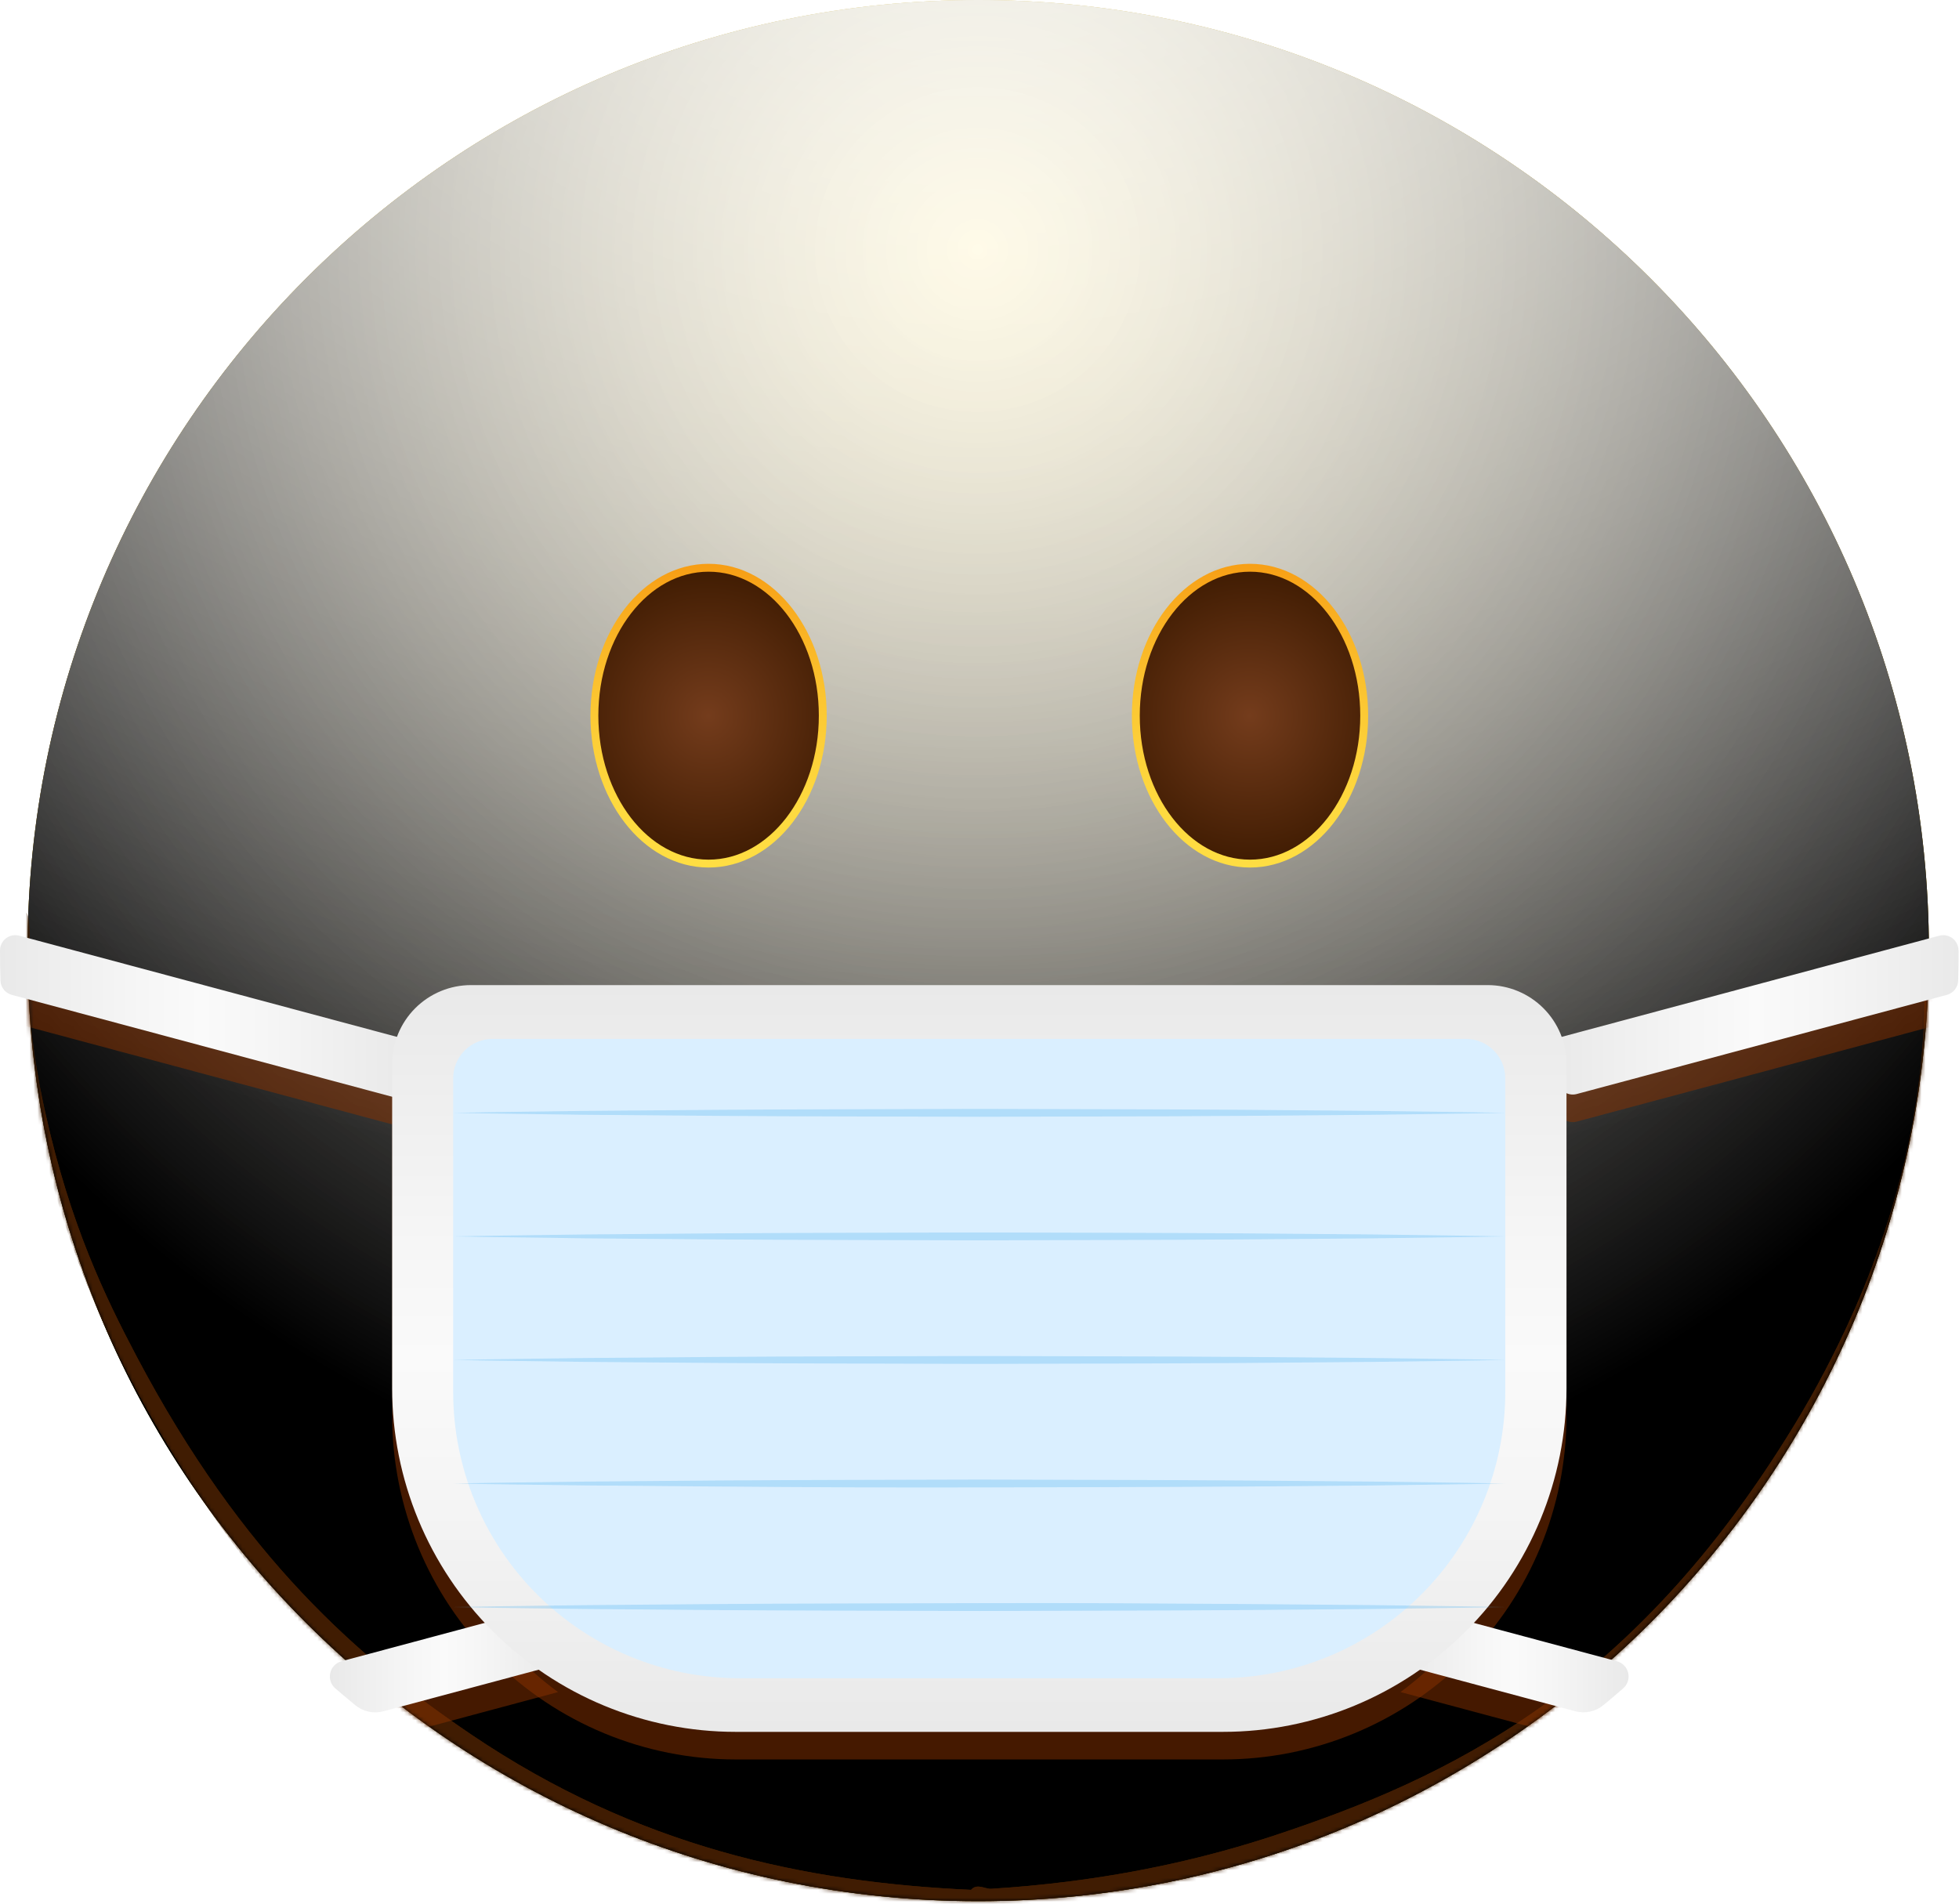 <svg width="497" height="483" viewBox="0 0 497 483" fill="none" xmlns="http://www.w3.org/2000/svg">
<path d="M248.18 482.36C381.38 482.36 489.36 374.38 489.36 241.18C489.36 107.98 381.38 0 248.18 0C114.98 0 7 107.98 7 241.18C7 374.38 114.98 482.36 248.18 482.36Z" fill="url(#paint0_radial_862_12554)"/>
<g style="mix-blend-mode:soft-light">
<path d="M248.18 482.36C381.38 482.36 489.36 374.38 489.36 241.18C489.36 107.98 381.38 0 248.18 0C114.98 0 7 107.98 7 241.18C7 374.38 114.98 482.36 248.18 482.36Z" fill="url(#paint1_radial_862_12554)"/>
</g>
<g style="mix-blend-mode:soft-light">
<path d="M248.18 482.36C381.38 482.36 489.36 374.38 489.36 241.18C489.36 107.98 381.38 0 248.18 0C114.98 0 7 107.98 7 241.18C7 374.38 114.98 482.36 248.18 482.36Z" fill="url(#paint2_radial_862_12554)"/>
</g>
<g style="mix-blend-mode:overlay">
<path d="M248.18 482.36C381.38 482.36 489.36 374.38 489.36 241.18C489.36 107.98 381.38 0 248.18 0C114.98 0 7 107.98 7 241.18C7 374.38 114.98 482.36 248.18 482.36Z" fill="url(#paint3_radial_862_12554)" fill-opacity="0.7"/>
</g>
<mask id="mask0_862_12554" style="mask-type:alpha" maskUnits="userSpaceOnUse" x="7" y="0" width="483" height="483">
<path d="M248.18 482.36C381.38 482.36 489.36 374.38 489.36 241.18C489.36 107.98 381.38 0 248.18 0C114.98 0 7 107.98 7 241.18C7 374.38 114.98 482.36 248.18 482.36Z" fill="white"/>
</mask>
<g mask="url(#mask0_862_12554)">
<g filter="url(#filter0_f_862_12554)">
<path d="M5.625 234.299C5.886 230.872 7.014 230.529 7.343 234.008C7.709 237.874 6.998 245.646 7.169 250.335C7.622 262.748 9.525 273.541 11.486 282.32C17.808 310.612 26.562 328.843 34.727 344.288C61.567 395.06 90.967 420.77 119.648 440.147C161.69 468.549 204.073 477.584 246.491 479.5C247.561 479.548 247.739 486.518 246.686 487.425C244.788 489.061 242.437 487.437 240.495 487.369C234.915 487.174 229.336 486.791 223.756 486.211C207.213 484.492 190.671 480.991 174.162 475.358C129.275 460.044 80.877 433.821 38.61 359.962C35.951 355.316 33.313 350.424 30.712 345.167C28.633 340.963 26.573 336.556 24.55 331.843C17.895 316.342 2.387 276.658 5.625 234.299ZM246.52 487.5C245.5 487.531 245.241 481.034 246.214 479.685C247.685 477.647 249.889 479.326 251.439 479.229C257.878 478.826 264.315 478.229 270.75 477.421C288.396 475.205 306.028 471.422 323.621 465.596C367.257 451.145 414.17 429.115 455.305 361.431C457.923 357.123 460.519 352.553 463.079 347.641C470.86 332.712 490.362 293.084 488.107 243.821C487.917 239.668 489.182 237.181 489.748 240.743C490.468 245.279 490.176 254.736 489.977 259.768C489.342 275.883 486.867 289.512 484.257 300.518C475.987 335.399 464.377 355.623 453.744 372.51C419.184 427.397 381.649 449.524 345.156 465.424C312.425 479.686 279.445 486.484 246.52 487.5Z" fill="#401C02"/>
</g>
<g filter="url(#filter1_f_862_12554)">
<path d="M5.625 234.299C5.886 230.872 7.014 230.529 7.343 234.008C7.709 237.874 6.998 245.646 7.169 250.335C7.622 262.748 9.525 273.541 11.486 282.32C17.808 310.612 26.562 328.843 34.727 344.288C61.567 395.06 90.967 420.77 119.648 440.147C161.69 468.549 204.073 477.584 246.491 479.5C247.561 479.548 247.739 486.518 246.686 487.425C244.788 489.061 242.437 487.437 240.495 487.369C234.915 487.174 229.336 486.791 223.756 486.211C207.213 484.492 190.671 480.991 174.162 475.358C129.275 460.044 80.877 433.821 38.61 359.962C35.951 355.316 33.313 350.424 30.712 345.167C28.633 340.963 26.573 336.556 24.55 331.843C17.895 316.342 2.387 276.658 5.625 234.299ZM246.52 487.5C245.5 487.531 245.241 481.034 246.214 479.685C247.685 477.647 249.889 479.326 251.439 479.229C257.878 478.826 264.315 478.229 270.75 477.421C288.396 475.205 306.028 471.422 323.621 465.596C367.257 451.145 414.17 429.115 455.305 361.431C457.923 357.123 460.519 352.553 463.079 347.641C470.86 332.712 490.362 293.084 488.107 243.821C487.917 239.668 489.182 237.181 489.748 240.743C490.468 245.279 490.176 254.736 489.977 259.768C489.342 275.883 486.867 289.512 484.257 300.518C475.987 335.399 464.377 355.623 453.744 372.51C419.184 427.397 381.649 449.524 345.156 465.424C312.425 479.686 279.445 486.484 246.52 487.5Z" fill="#401C02"/>
</g>
</g>
<mask id="mask1_862_12554" style="mask-type:alpha" maskUnits="userSpaceOnUse" x="7" y="0" width="483" height="483">
<path d="M248.18 482.36C381.38 482.36 489.36 374.38 489.36 241.18C489.36 107.98 381.38 0 248.18 0C114.98 0 7 107.98 7 241.18C7 374.38 114.98 482.36 248.18 482.36Z" fill="url(#paint4_radial_862_12554)"/>
</mask>
<g mask="url(#mask1_862_12554)">
<g filter="url(#filter2_f_862_12554)">
<path d="M496.9 248.17C496.9 250.73 496.863 253.28 496.79 255.82C496.759 256.648 496.463 257.444 495.947 258.092C495.43 258.739 494.72 259.205 493.92 259.42L400 284.58C399.427 284.731 398.826 284.749 398.245 284.632C397.664 284.515 397.117 284.267 396.647 283.906C396.176 283.545 395.795 283.08 395.532 282.549C395.269 282.018 395.132 281.433 395.13 280.84V270.55H394.42L492 244.4C492.572 244.247 493.171 244.227 493.752 244.342C494.332 244.457 494.879 244.704 495.349 245.063C495.82 245.422 496.201 245.885 496.465 246.415C496.728 246.945 496.867 247.528 496.87 248.12L496.9 248.17Z" fill="#8B3300" fill-opacity="0.5"/>
<path d="M102.47 270.55H101.75V285.88L3 259.42C2.197 259.208 1.484 258.744 0.965 258.096C0.447 257.447 0.15 256.65 0.12 255.82C0.04 253.267 0 250.717 0 248.17V248.12C0.003 247.528 0.141 246.945 0.405 246.415C0.669 245.885 1.05 245.422 1.521 245.063C1.991 244.704 2.538 244.457 3.118 244.342C3.699 244.227 4.298 244.247 4.87 244.4L102.47 270.55Z" fill="#8B3300" fill-opacity="0.5"/>
<path d="M411.78 435.39C410.153 436.81 408.503 438.21 406.83 439.59C405.845 440.413 404.677 440.987 403.424 441.264C402.171 441.541 400.869 441.512 399.63 441.18L355.31 429.31C360.099 425.776 364.51 421.754 368.47 417.31L410.21 428.49C410.913 428.678 411.552 429.055 412.057 429.58C412.562 430.104 412.914 430.757 413.076 431.467C413.237 432.177 413.202 432.917 412.973 433.609C412.745 434.3 412.332 434.916 411.78 435.39Z" fill="#8B3300" fill-opacity="0.5"/>
<path d="M141.579 429.32L97.279 441.19C96.04 441.522 94.738 441.551 93.485 441.274C92.232 440.997 91.064 440.423 90.079 439.6C88.399 438.22 86.749 436.81 85.079 435.39C84.527 434.916 84.114 434.3 83.885 433.609C83.657 432.917 83.622 432.177 83.783 431.467C83.945 430.757 84.297 430.104 84.802 429.58C85.307 429.055 85.946 428.678 86.649 428.49L128.379 417.31C132.357 421.754 136.78 425.779 141.579 429.32Z" fill="#8B3300" fill-opacity="0.5"/>
<path d="M397.42 276.94V359.24C397.42 382.359 388.236 404.531 371.888 420.878C355.541 437.226 333.369 446.41 310.25 446.41H186.66C163.541 446.41 141.369 437.226 125.021 420.878C108.674 404.531 99.49 382.359 99.49 359.24V276.94C99.49 271.636 101.597 266.549 105.348 262.798C109.099 259.047 114.186 256.94 119.49 256.94H377.42C382.724 256.94 387.811 259.047 391.562 262.798C395.313 266.549 397.42 271.636 397.42 276.94Z" fill="#8B3300" fill-opacity="0.5"/>
</g>
</g>
<path d="M179.77 219.11C195.769 219.11 208.74 202.308 208.74 181.58C208.74 160.853 195.769 144.05 179.77 144.05C163.77 144.05 150.8 160.853 150.8 181.58C150.8 202.308 163.77 219.11 179.77 219.11Z" fill="url(#paint5_radial_862_12554)"/>
<path d="M179.77 219.11C195.769 219.11 208.74 202.308 208.74 181.58C208.74 160.853 195.769 144.05 179.77 144.05C163.77 144.05 150.8 160.853 150.8 181.58C150.8 202.308 163.77 219.11 179.77 219.11Z" stroke="url(#paint6_linear_862_12554)" stroke-width="2" stroke-miterlimit="10"/>
<path d="M317.129 219.11C333.129 219.11 346.099 202.308 346.099 181.58C346.099 160.853 333.129 144.05 317.129 144.05C301.129 144.05 288.159 160.853 288.159 181.58C288.159 202.308 301.129 219.11 317.129 219.11Z" fill="url(#paint7_radial_862_12554)"/>
<path d="M317.129 219.11C333.129 219.11 346.099 202.308 346.099 181.58C346.099 160.853 333.129 144.05 317.129 144.05C301.129 144.05 288.159 160.853 288.159 181.58C288.159 202.308 301.129 219.11 317.129 219.11Z" stroke="url(#paint8_linear_862_12554)" stroke-width="2" stroke-miterlimit="10"/>
<path d="M496.9 241.17C496.9 243.73 496.863 246.28 496.79 248.82C496.759 249.648 496.463 250.444 495.947 251.092C495.43 251.739 494.72 252.205 493.92 252.42L400 277.58C399.427 277.731 398.826 277.749 398.245 277.632C397.664 277.515 397.117 277.267 396.647 276.906C396.176 276.545 395.795 276.08 395.532 275.549C395.269 275.018 395.132 274.433 395.13 273.84V263.55H394.42L492 237.4C492.572 237.247 493.171 237.227 493.752 237.342C494.332 237.457 494.879 237.704 495.349 238.063C495.82 238.422 496.201 238.885 496.465 239.415C496.728 239.945 496.867 240.528 496.87 241.12L496.9 241.17Z" fill="url(#paint9_linear_862_12554)"/>
<path d="M102.47 263.55H101.75V278.88L3 252.42C2.197 252.208 1.484 251.744 0.965 251.096C0.447 250.447 0.15 249.65 0.12 248.82C0.04 246.267 0 243.717 0 241.17V241.12C0.003 240.528 0.141 239.945 0.405 239.415C0.669 238.885 1.05 238.422 1.521 238.063C1.991 237.704 2.538 237.457 3.118 237.342C3.699 237.227 4.298 237.247 4.87 237.4L102.47 263.55Z" fill="url(#paint10_linear_862_12554)"/>
<path d="M411.78 428.39C410.153 429.81 408.503 431.21 406.83 432.59C405.845 433.413 404.677 433.987 403.424 434.264C402.171 434.541 400.869 434.512 399.63 434.18L355.31 422.31C360.099 418.776 364.51 414.754 368.47 410.31L410.21 421.49C410.913 421.678 411.552 422.055 412.057 422.58C412.562 423.104 412.914 423.757 413.076 424.467C413.237 425.177 413.202 425.917 412.973 426.609C412.745 427.3 412.332 427.916 411.78 428.39Z" fill="url(#paint11_linear_862_12554)"/>
<path d="M141.579 422.32L97.279 434.19C96.04 434.522 94.738 434.551 93.485 434.274C92.232 433.997 91.064 433.423 90.079 432.6C88.399 431.22 86.749 429.81 85.079 428.39C84.527 427.916 84.114 427.3 83.885 426.609C83.657 425.917 83.622 425.177 83.783 424.467C83.945 423.757 84.297 423.104 84.802 422.58C85.307 422.055 85.946 421.678 86.649 421.49L128.379 410.31C132.357 414.754 136.78 418.779 141.579 422.32Z" fill="url(#paint12_linear_862_12554)"/>
<path d="M397.42 269.94V352.24C397.42 375.359 388.236 397.531 371.888 413.878C355.541 430.226 333.369 439.41 310.25 439.41H186.66C163.541 439.41 141.369 430.226 125.021 413.878C108.674 397.531 99.49 375.359 99.49 352.24V269.94C99.49 264.636 101.597 259.549 105.348 255.798C109.099 252.047 114.186 249.94 119.49 249.94L377.42 249.94C382.724 249.94 387.811 252.047 391.562 255.798C395.313 259.549 397.42 264.636 397.42 269.94Z" fill="url(#paint13_linear_862_12554)"/>
<path d="M124.97 263.59H371.89C374.542 263.59 377.085 264.644 378.961 266.519C380.836 268.395 381.89 270.938 381.89 273.59V353.16C381.89 372.426 374.237 390.902 360.614 404.525C346.991 418.147 328.515 425.8 309.25 425.8H187.61C168.344 425.8 149.868 418.147 136.245 404.525C122.623 390.902 114.97 372.426 114.97 353.16V273.59C114.97 270.938 116.023 268.395 117.899 266.519C119.774 264.644 122.318 263.59 124.97 263.59Z" fill="#DAEFFF"/>
<path opacity="0.3" d="M115 282.35C126.12 282.13 137.24 282.03 148.36 281.86L181.73 281.59C203.98 281.42 226.22 281.44 248.47 281.35C270.72 281.43 292.96 281.42 315.21 281.58L348.58 281.86C359.7 282.03 370.82 282.13 381.94 282.35C370.82 282.58 359.7 282.68 348.58 282.84L315.21 283.12C292.96 283.28 270.72 283.27 248.47 283.35C226.22 283.27 203.98 283.28 181.73 283.12L148.36 282.84C137.22 282.67 126.1 282.58 115 282.35Z" fill="#50B2EE"/>
<path opacity="0.3" d="M115 313.7C126.12 313.47 137.24 313.38 148.36 313.21L181.73 312.93C203.98 312.77 226.22 312.78 248.47 312.7C270.72 312.78 292.96 312.77 315.21 312.93L348.58 313.21C359.7 313.38 370.82 313.47 381.94 313.7C370.82 313.93 359.7 314.02 348.58 314.19L315.21 314.47C292.96 314.63 270.72 314.62 248.47 314.7C226.22 314.62 203.98 314.63 181.73 314.47L148.36 314.19C137.22 313.99 126.1 313.93 115 313.7Z" fill="#50B2EE"/>
<path opacity="0.3" d="M115 345.05C126.12 344.82 137.24 344.73 148.36 344.56L181.73 344.28C203.98 344.12 226.22 344.13 248.47 344.05C270.72 344.13 292.96 344.12 315.21 344.28L348.58 344.56C359.7 344.72 370.82 344.82 381.94 345.05C370.82 345.27 359.7 345.37 348.58 345.54L315.21 345.82C292.96 345.98 270.72 345.97 248.47 346.05C226.22 345.96 203.98 345.98 181.73 345.81L148.36 345.54C137.22 345.37 126.1 345.27 115 345.05Z" fill="#50B2EE"/>
<path opacity="0.3" d="M115 376.4C126.12 376.17 137.24 376.07 148.36 375.91L181.73 375.63C203.98 375.47 226.22 375.48 248.47 375.4C270.72 375.48 292.96 375.47 315.21 375.63L348.58 375.91C359.7 376.07 370.82 376.17 381.94 376.4C370.82 376.62 359.7 376.72 348.58 376.89L315.21 377.17C292.96 377.32 270.72 377.32 248.47 377.39C226.22 377.46 203.98 377.33 181.73 377.16L148.36 376.88C137.22 376.72 126.1 376.62 115 376.4Z" fill="#50B2EE"/>
<path opacity="0.3" d="M115 407.74C126.12 407.52 137.24 407.42 148.36 407.26L181.73 406.98C203.98 406.81 226.22 406.83 248.47 406.75C270.72 406.67 292.96 406.82 315.21 406.97L348.58 407.25C359.7 407.42 370.82 407.52 381.94 407.74C370.82 407.97 359.7 408.07 348.58 408.23L315.21 408.51C292.96 408.67 270.72 408.66 248.47 408.74C226.22 408.66 203.98 408.67 181.73 408.51L148.36 408.23C137.22 408.07 126.1 407.99 115 407.74Z" fill="#50B2EE"/>
<defs>
<filter id="filter0_f_862_12554" x="-19.814" y="206.558" width="535.021" height="306.595" filterUnits="userSpaceOnUse" color-interpolation-filters="sRGB">
<feFlood flood-opacity="0" result="BackgroundImageFix"/>
<feBlend mode="normal" in="SourceGraphic" in2="BackgroundImageFix" result="shape"/>
<feGaussianBlur stdDeviation="12.5" result="effect1_foregroundBlur_862_12554"/>
</filter>
<filter id="filter1_f_862_12554" x="-34.815" y="191.558" width="565.021" height="336.595" filterUnits="userSpaceOnUse" color-interpolation-filters="sRGB">
<feFlood flood-opacity="0" result="BackgroundImageFix"/>
<feBlend mode="normal" in="SourceGraphic" in2="BackgroundImageFix" result="shape"/>
<feGaussianBlur stdDeviation="20" result="effect1_foregroundBlur_862_12554"/>
</filter>
<filter id="filter2_f_862_12554" x="-10" y="234.269" width="516.9" height="222.141" filterUnits="userSpaceOnUse" color-interpolation-filters="sRGB">
<feFlood flood-opacity="0" result="BackgroundImageFix"/>
<feBlend mode="normal" in="SourceGraphic" in2="BackgroundImageFix" result="shape"/>
<feGaussianBlur stdDeviation="5" result="effect1_foregroundBlur_862_12554"/>
</filter>
<radialGradient id="paint0_radial_862_12554" cx="0" cy="0" r="1" gradientUnits="userSpaceOnUse" gradientTransform="translate(248 -4.53898e-06) rotate(90) scale(482)">
<stop stop-color="#FFDE43"/>
<stop offset="1" stop-color="#FFBC00"/>
</radialGradient>
<radialGradient id="paint1_radial_862_12554" cx="0" cy="0" r="1" gradientUnits="userSpaceOnUse" gradientTransform="translate(248 64.5) rotate(90) scale(417.5)">
<stop stop-color="white" stop-opacity="0.5"/>
<stop offset="0.782"/>
</radialGradient>
<radialGradient id="paint2_radial_862_12554" cx="0" cy="0" r="1" gradientUnits="userSpaceOnUse" gradientTransform="translate(248 64.5) rotate(90) scale(417.5)">
<stop stop-color="white" stop-opacity="0.5"/>
<stop offset="0.782"/>
</radialGradient>
<radialGradient id="paint3_radial_862_12554" cx="0" cy="0" r="1" gradientUnits="userSpaceOnUse" gradientTransform="translate(248 -52.5) rotate(90) scale(534.5 722.835)">
<stop offset="0.092" stop-color="white"/>
<stop offset="0.67" stop-color="white" stop-opacity="0"/>
</radialGradient>
<radialGradient id="paint4_radial_862_12554" cx="0" cy="0" r="1" gradientUnits="userSpaceOnUse" gradientTransform="translate(248 -4.53898e-06) rotate(90) scale(482)">
<stop stop-color="#FFDE43"/>
<stop offset="1" stop-color="#FFBC00"/>
</radialGradient>
<radialGradient id="paint5_radial_862_12554" cx="0" cy="0" r="1" gradientUnits="userSpaceOnUse" gradientTransform="translate(179.73 181.555) scale(36.93 37.595)">
<stop stop-color="#743C1C"/>
<stop offset="1" stop-color="#401C02"/>
</radialGradient>
<linearGradient id="paint6_linear_862_12554" x1="179.77" y1="220.2" x2="179.77" y2="142.97" gradientUnits="userSpaceOnUse">
<stop stop-color="#FFDE43"/>
<stop offset="0.22" stop-color="#FED93F"/>
<stop offset="0.51" stop-color="#FCC934"/>
<stop offset="0.82" stop-color="#F9AF21"/>
<stop offset="1" stop-color="#F79D14"/>
</linearGradient>
<radialGradient id="paint7_radial_862_12554" cx="0" cy="0" r="1" gradientUnits="userSpaceOnUse" gradientTransform="translate(317.089 181.555) scale(36.93 37.595)">
<stop stop-color="#743C1C"/>
<stop offset="1" stop-color="#401C02"/>
</radialGradient>
<linearGradient id="paint8_linear_862_12554" x1="317.129" y1="221.222" x2="317.129" y2="141.635" gradientUnits="userSpaceOnUse">
<stop stop-color="#FFDE43"/>
<stop offset="0.22" stop-color="#FED93F"/>
<stop offset="0.51" stop-color="#FCC934"/>
<stop offset="0.82" stop-color="#F9AF21"/>
<stop offset="1" stop-color="#F79D14"/>
</linearGradient>
<linearGradient id="paint9_linear_862_12554" x1="394.381" y1="257.496" x2="496.9" y2="257.496" gradientUnits="userSpaceOnUse">
<stop stop-color="#E9E9E9"/>
<stop offset="0.35" stop-color="#F6F6F6"/>
<stop offset="0.5" stop-color="#FAFAFA"/>
<stop offset="0.65" stop-color="#F6F6F6"/>
<stop offset="1" stop-color="#E9E9E9"/>
</linearGradient>
<linearGradient id="paint10_linear_862_12554" x1="-0.039" y1="258.082" x2="102.47" y2="258.082" gradientUnits="userSpaceOnUse">
<stop stop-color="#E9E9E9"/>
<stop offset="0.35" stop-color="#F6F6F6"/>
<stop offset="0.5" stop-color="#FAFAFA"/>
<stop offset="0.65" stop-color="#F6F6F6"/>
<stop offset="1" stop-color="#E9E9E9"/>
</linearGradient>
<linearGradient id="paint11_linear_862_12554" x1="355.287" y1="422.386" x2="413.175" y2="422.386" gradientUnits="userSpaceOnUse">
<stop stop-color="#E9E9E9"/>
<stop offset="0.35" stop-color="#F6F6F6"/>
<stop offset="0.5" stop-color="#FAFAFA"/>
<stop offset="0.65" stop-color="#F6F6F6"/>
<stop offset="1" stop-color="#E9E9E9"/>
</linearGradient>
<linearGradient id="paint12_linear_862_12554" x1="83.661" y1="422.391" x2="141.579" y2="422.391" gradientUnits="userSpaceOnUse">
<stop stop-color="#E9E9E9"/>
<stop offset="0.35" stop-color="#F6F6F6"/>
<stop offset="0.5" stop-color="#FAFAFA"/>
<stop offset="0.65" stop-color="#F6F6F6"/>
<stop offset="1" stop-color="#E9E9E9"/>
</linearGradient>
<linearGradient id="paint13_linear_862_12554" x1="248.4" y1="249.867" x2="248.4" y2="439.41" gradientUnits="userSpaceOnUse">
<stop stop-color="#E9E9E9"/>
<stop offset="0.35" stop-color="#F6F6F6"/>
<stop offset="0.5" stop-color="#FAFAFA"/>
<stop offset="0.65" stop-color="#F6F6F6"/>
<stop offset="1" stop-color="#E9E9E9"/>
</linearGradient>
</defs>
</svg>
